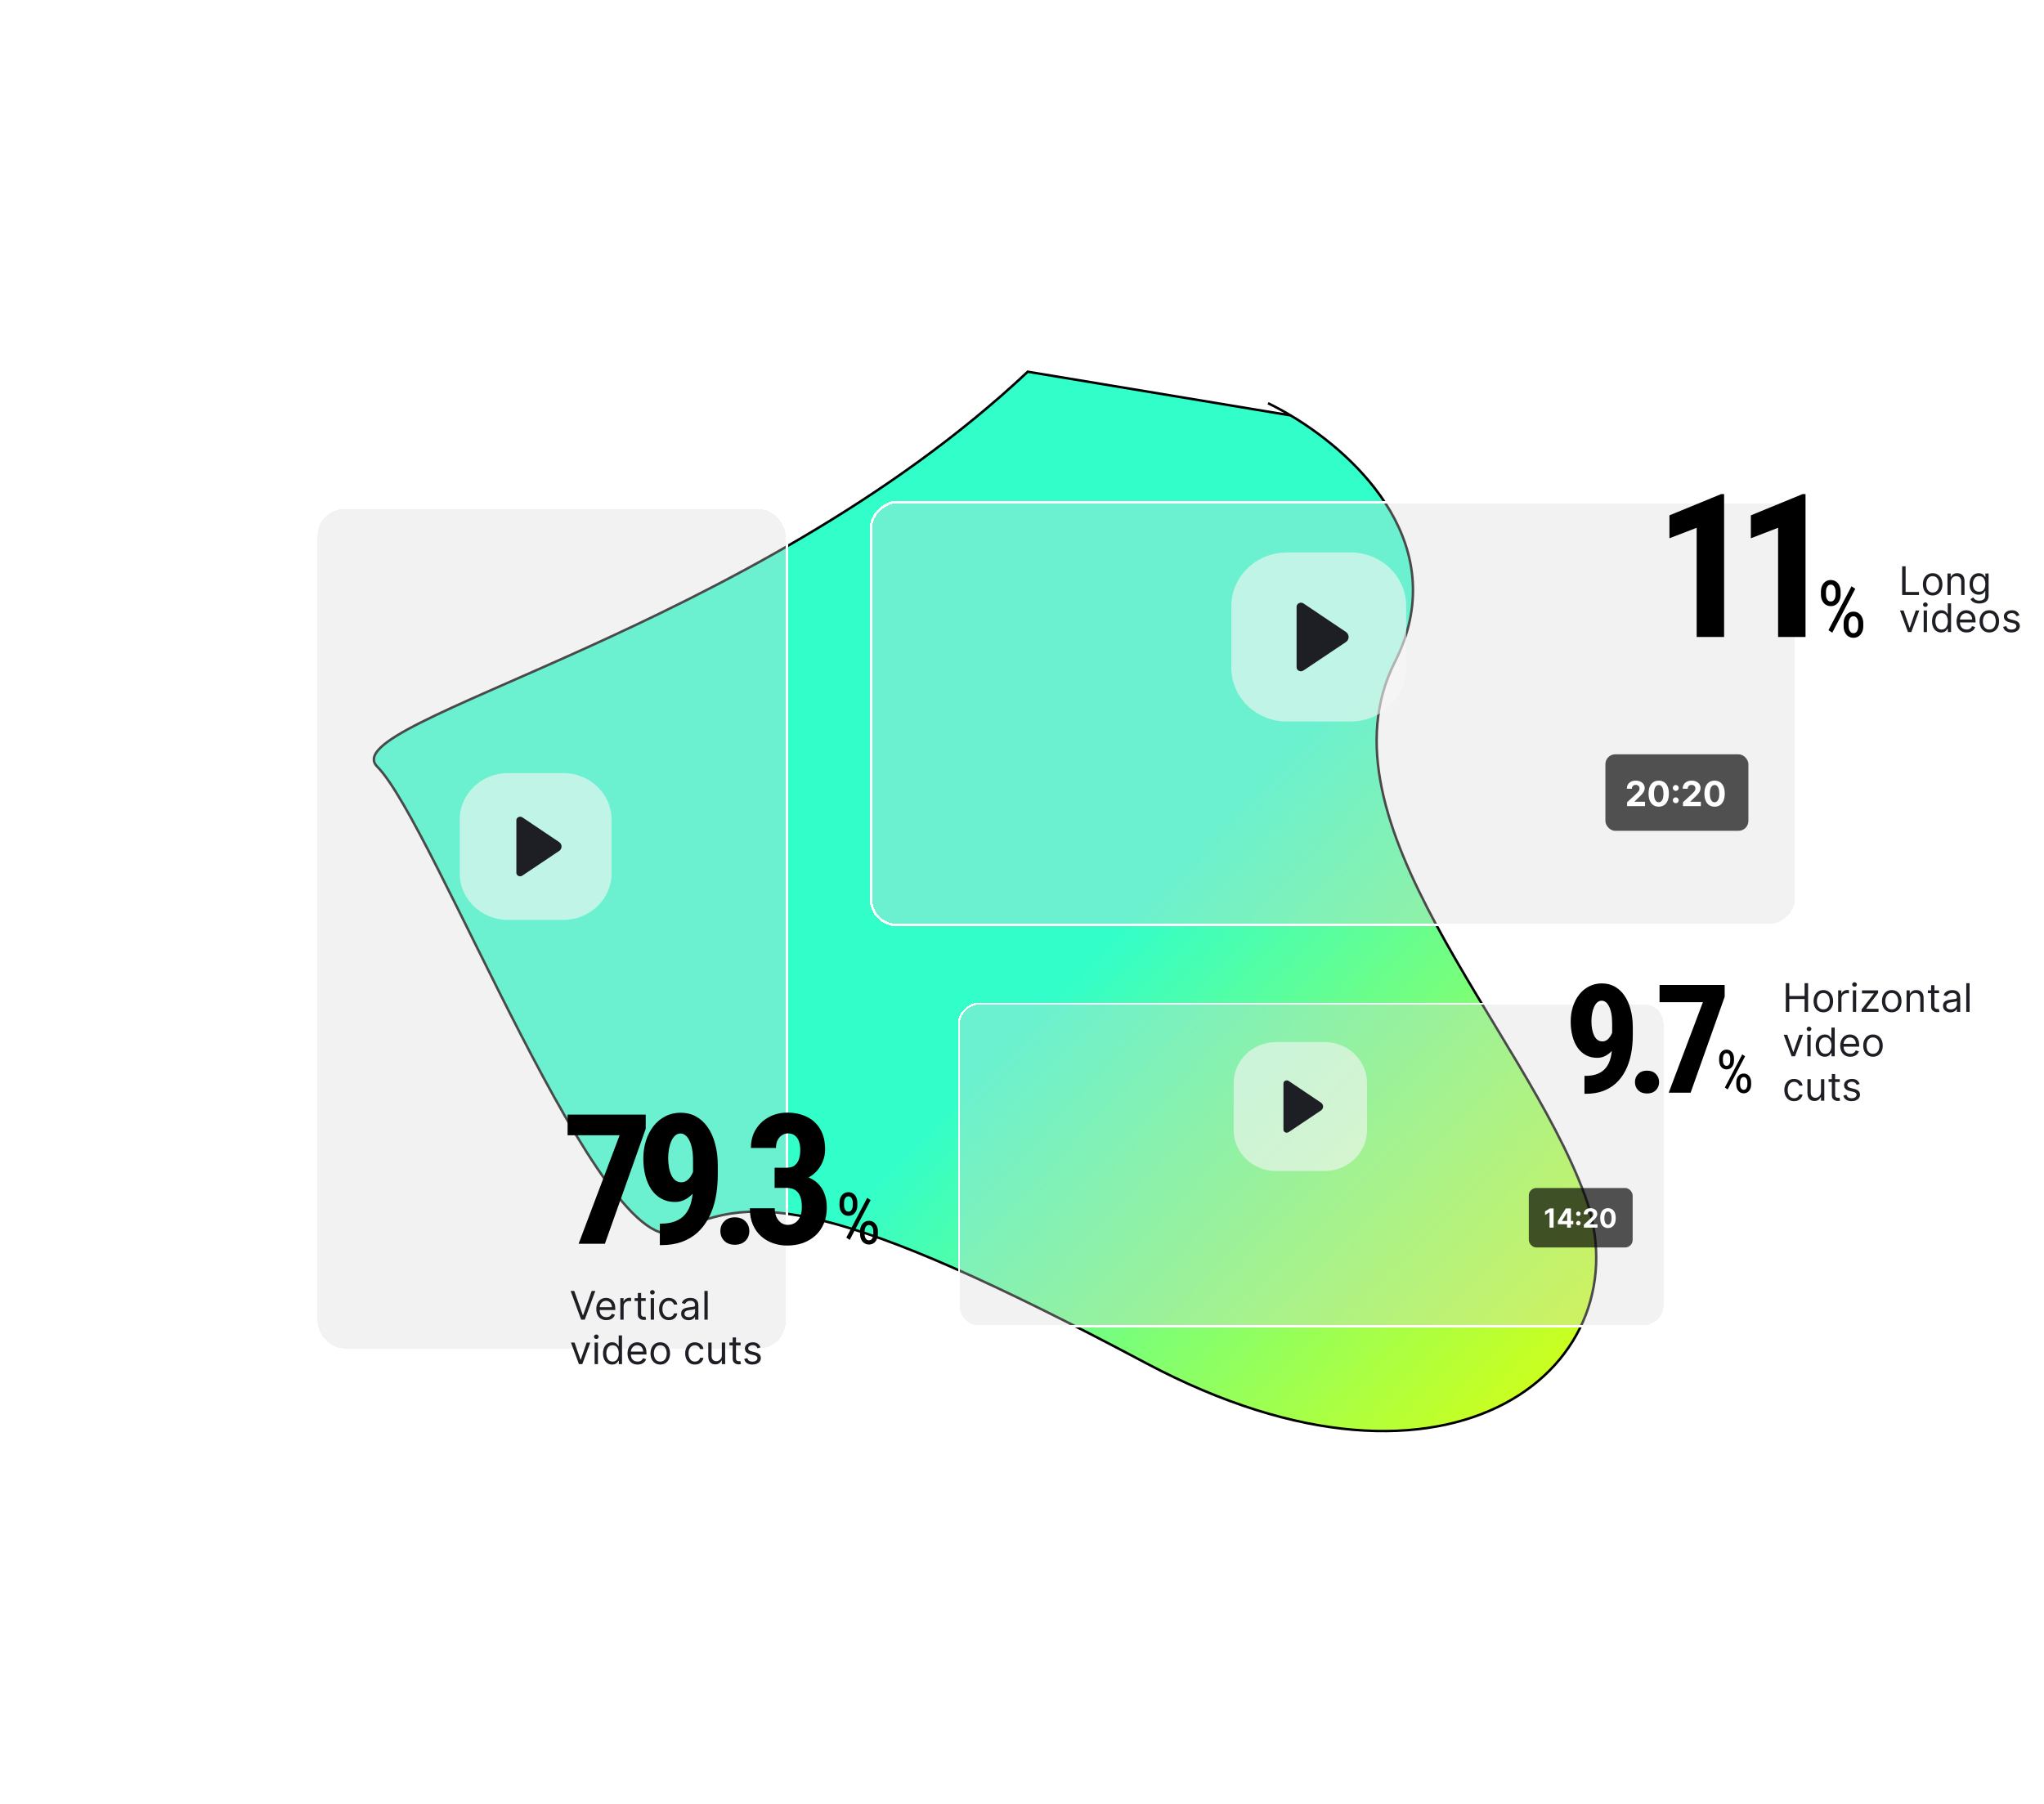 <svg width="828" height="731" viewBox="0 0 828 731" fill="none" xmlns="http://www.w3.org/2000/svg">
<g filter="url(#filter0_f_1739_3161)">
<path d="M641.913 484.077C616.851 416.007 532.461 332.754 565.034 268.25C588.433 221.911 550.951 185.084 522.8 168.31L416.33 150.618C303.676 256.574 134.408 292.206 152.838 310.664C175.874 333.737 244.361 514.54 274.732 498.908C305.102 483.277 338.794 485.595 464.187 552.293C589.58 618.99 666.975 552.147 641.913 484.077Z" fill="url(#paint0_linear_1739_3161)"/>
<path d="M513.668 163.385C516.523 164.757 519.601 166.404 522.8 168.31M522.8 168.31C550.951 185.084 588.433 221.911 565.034 268.25C532.461 332.754 616.851 416.007 641.913 484.077C666.975 552.147 589.58 618.99 464.187 552.293C338.794 485.595 305.102 483.277 274.732 498.908C244.361 514.54 175.874 333.737 152.838 310.664C134.408 292.206 303.676 256.574 416.33 150.618L522.8 168.31Z" stroke="black"/>
</g>
<g filter="url(#filter1_d_1739_3161)">
<rect x="722.093" y="171.879" width="172.435" height="375.748" rx="11" transform="rotate(90 722.093 171.879)" fill="#D9D9D9" fill-opacity="0.34" shape-rendering="crispEdges"/>
<rect x="721.593" y="172.379" width="171.435" height="374.748" rx="10.5" transform="rotate(90 721.593 172.379)" stroke="white" shape-rendering="crispEdges"/>
</g>
<g filter="url(#filter2_d_1739_3161)">
<rect x="670.023" y="382.612" width="131.491" height="286.529" rx="8.388" transform="rotate(90 670.023 382.612)" fill="#D9D9D9" fill-opacity="0.34" shape-rendering="crispEdges"/>
<rect x="669.642" y="382.993" width="130.729" height="285.766" rx="8.007" transform="rotate(90 669.642 382.993)" stroke="white" stroke-width="0.763" shape-rendering="crispEdges"/>
</g>
<g filter="url(#filter3_d_1739_3161)">
<rect x="121.107" y="171.879" width="191.746" height="342.223" rx="11.826" fill="#D9D9D9" fill-opacity="0.34" shape-rendering="crispEdges"/>
<rect x="121.645" y="172.417" width="190.671" height="341.148" rx="11.288" stroke="white" stroke-width="1.075" shape-rendering="crispEdges"/>
</g>
<path d="M547.125 223.85H521.308C508.873 223.85 498.793 233.595 498.793 245.617V270.577C498.793 282.599 508.873 292.345 521.308 292.345H547.125C559.56 292.345 569.64 282.599 569.64 270.577V245.617C569.64 233.595 559.56 223.85 547.125 223.85Z" fill="#F7F7F7" fill-opacity="0.6"/>
<path d="M525.229 270.367V245.857C525.229 244.507 526.871 243.717 528.047 244.515L545.171 256.027C546.69 257.046 546.69 259.16 545.171 260.179L527.995 271.691C526.844 272.464 525.229 271.691 525.229 270.375V270.367Z" fill="#1E1F24"/>
<path d="M536.6 422.242H516.913C507.431 422.242 499.744 429.674 499.744 438.841V457.875C499.744 467.042 507.431 474.474 516.913 474.474H536.6C546.082 474.474 553.769 467.042 553.769 457.875V438.841C553.769 429.674 546.082 422.242 536.6 422.242Z" fill="#F7F7F7" fill-opacity="0.6"/>
<path d="M519.902 457.714V439.024C519.902 437.995 521.155 437.392 522.052 438.001L535.109 446.78C536.268 447.556 536.268 449.168 535.109 449.945L522.012 458.724C521.134 459.313 519.902 458.724 519.902 457.72V457.714Z" fill="#1E1F24"/>
<path d="M228.193 313.242H205.768C194.966 313.242 186.21 321.708 186.21 332.15V353.832C186.21 364.274 194.966 372.74 205.768 372.74H228.193C238.995 372.74 247.751 364.274 247.751 353.832V332.15C247.751 321.708 238.995 313.242 228.193 313.242Z" fill="#F7F7F7" fill-opacity="0.6"/>
<path d="M209.173 353.649V332.359C209.173 331.186 210.599 330.5 211.621 331.194L226.496 341.193C227.815 342.078 227.815 343.915 226.496 344.8L211.576 354.799C210.576 355.471 209.173 354.799 209.173 353.656V353.649Z" fill="#1E1F24"/>
<rect x="650.331" y="305.63" width="57.923" height="31" rx="4" fill="black" fill-opacity="0.67"/>
<path d="M659.118 326.63V325.079L662.743 321.723C663.051 321.425 663.309 321.157 663.518 320.918C663.73 320.679 663.891 320.446 664 320.217C664.11 319.985 664.164 319.735 664.164 319.466C664.164 319.168 664.096 318.911 663.961 318.696C663.825 318.477 663.639 318.31 663.404 318.194C663.168 318.074 662.902 318.015 662.603 318.015C662.292 318.015 662.02 318.078 661.788 318.204C661.556 318.329 661.377 318.51 661.251 318.745C661.125 318.981 661.062 319.261 661.062 319.586H659.019C659.019 318.919 659.17 318.341 659.471 317.851C659.773 317.36 660.195 316.981 660.739 316.712C661.283 316.444 661.909 316.309 662.618 316.309C663.347 316.309 663.982 316.439 664.522 316.697C665.066 316.952 665.489 317.307 665.79 317.761C666.092 318.215 666.243 318.735 666.243 319.322C666.243 319.707 666.166 320.086 666.014 320.461C665.865 320.835 665.598 321.251 665.213 321.708C664.829 322.163 664.287 322.708 663.588 323.344L662.101 324.801V324.87H666.377V326.63H659.118ZM671.929 326.854C671.074 326.851 670.338 326.64 669.721 326.223C669.108 325.805 668.636 325.2 668.305 324.408C667.976 323.616 667.814 322.663 667.817 321.549C667.817 320.439 667.981 319.493 668.309 318.711C668.641 317.928 669.113 317.333 669.726 316.926C670.343 316.515 671.077 316.309 671.929 316.309C672.781 316.309 673.513 316.515 674.126 316.926C674.743 317.337 675.217 317.933 675.548 318.716C675.88 319.494 676.044 320.439 676.04 321.549C676.04 322.666 675.875 323.621 675.543 324.413C675.215 325.205 674.744 325.81 674.131 326.228C673.518 326.645 672.784 326.854 671.929 326.854ZM671.929 325.069C672.512 325.069 672.978 324.776 673.326 324.189C673.674 323.603 673.846 322.723 673.843 321.549C673.843 320.777 673.763 320.134 673.604 319.62C673.448 319.107 673.226 318.721 672.938 318.462C672.653 318.204 672.317 318.074 671.929 318.074C671.349 318.074 670.885 318.364 670.537 318.944C670.189 319.524 670.013 320.393 670.01 321.549C670.01 322.332 670.088 322.985 670.243 323.508C670.403 324.029 670.626 324.42 670.915 324.682C671.203 324.94 671.541 325.069 671.929 325.069ZM678.833 325.447C678.505 325.447 678.223 325.331 677.988 325.099C677.756 324.867 677.64 324.585 677.64 324.254C677.64 323.929 677.756 323.651 677.988 323.419C678.223 323.187 678.505 323.071 678.833 323.071C679.151 323.071 679.43 323.187 679.668 323.419C679.907 323.651 680.026 323.929 680.026 324.254C680.026 324.473 679.97 324.673 679.857 324.856C679.748 325.034 679.604 325.179 679.425 325.288C679.246 325.394 679.049 325.447 678.833 325.447ZM678.833 320.451C678.505 320.451 678.223 320.335 677.988 320.103C677.756 319.871 677.64 319.589 677.64 319.258C677.64 318.933 677.756 318.656 677.988 318.427C678.223 318.195 678.505 318.079 678.833 318.079C679.151 318.079 679.43 318.195 679.668 318.427C679.907 318.656 680.026 318.933 680.026 319.258C680.026 319.48 679.97 319.682 679.857 319.864C679.748 320.043 679.604 320.186 679.425 320.292C679.246 320.398 679.049 320.451 678.833 320.451ZM681.745 326.63V325.079L685.369 321.723C685.678 321.425 685.936 321.157 686.145 320.918C686.357 320.679 686.518 320.446 686.627 320.217C686.737 319.985 686.791 319.735 686.791 319.466C686.791 319.168 686.723 318.911 686.588 318.696C686.452 318.477 686.266 318.31 686.031 318.194C685.795 318.074 685.529 318.015 685.23 318.015C684.919 318.015 684.647 318.078 684.415 318.204C684.183 318.329 684.004 318.51 683.878 318.745C683.752 318.981 683.689 319.261 683.689 319.586H681.646C681.646 318.919 681.797 318.341 682.098 317.851C682.4 317.36 682.822 316.981 683.366 316.712C683.91 316.444 684.536 316.309 685.245 316.309C685.974 316.309 686.609 316.439 687.149 316.697C687.693 316.952 688.115 317.307 688.417 317.761C688.719 318.215 688.869 318.735 688.869 319.322C688.869 319.707 688.793 320.086 688.641 320.461C688.492 320.835 688.225 321.251 687.84 321.708C687.456 322.163 686.914 322.708 686.215 323.344L684.728 324.801V324.87H689.004V326.63H681.745ZM694.556 326.854C693.701 326.851 692.965 326.64 692.348 326.223C691.735 325.805 691.263 325.2 690.931 324.408C690.603 323.616 690.441 322.663 690.444 321.549C690.444 320.439 690.608 319.493 690.936 318.711C691.268 317.928 691.74 317.333 692.353 316.926C692.97 316.515 693.704 316.309 694.556 316.309C695.408 316.309 696.14 316.515 696.753 316.926C697.37 317.337 697.844 317.933 698.175 318.716C698.507 319.494 698.671 320.439 698.667 321.549C698.667 322.666 698.502 323.621 698.17 324.413C697.842 325.205 697.371 325.81 696.758 326.228C696.145 326.645 695.411 326.854 694.556 326.854ZM694.556 325.069C695.139 325.069 695.605 324.776 695.953 324.189C696.301 323.603 696.473 322.723 696.47 321.549C696.47 320.777 696.39 320.134 696.231 319.62C696.075 319.107 695.853 318.721 695.565 318.462C695.28 318.204 694.944 318.074 694.556 318.074C693.976 318.074 693.512 318.364 693.164 318.944C692.816 319.524 692.64 320.393 692.637 321.549C692.637 322.332 692.715 322.985 692.87 323.508C693.029 324.029 693.253 324.42 693.542 324.682C693.83 324.94 694.168 325.069 694.556 325.069Z" fill="white"/>
<rect x="619.3" y="481.36" width="42.072" height="24.1" rx="3.05" fill="black" fill-opacity="0.67"/>
<path d="M629.343 489.646V497.41H627.702V491.204H627.656L625.878 492.319V490.863L627.8 489.646H629.343ZM631.071 496.045V494.753L634.312 489.646H635.427V491.435H634.767L632.724 494.669V494.73H637.33V496.045H631.071ZM634.798 497.41V495.651L634.828 495.079V489.646H636.367V497.41H634.798ZM639.383 496.508C639.133 496.508 638.918 496.419 638.738 496.242C638.562 496.066 638.473 495.851 638.473 495.598C638.473 495.35 638.562 495.138 638.738 494.961C638.918 494.784 639.133 494.696 639.383 494.696C639.626 494.696 639.838 494.784 640.02 494.961C640.202 495.138 640.293 495.35 640.293 495.598C640.293 495.765 640.25 495.918 640.164 496.057C640.081 496.193 639.971 496.303 639.834 496.387C639.698 496.467 639.547 496.508 639.383 496.508ZM639.383 492.698C639.133 492.698 638.918 492.609 638.738 492.432C638.562 492.256 638.473 492.041 638.473 491.788C638.473 491.54 638.562 491.329 638.738 491.155C638.918 490.978 639.133 490.889 639.383 490.889C639.626 490.889 639.838 490.978 640.02 491.155C640.202 491.329 640.293 491.54 640.293 491.788C640.293 491.957 640.25 492.111 640.164 492.25C640.081 492.387 639.971 492.496 639.834 492.576C639.698 492.657 639.547 492.698 639.383 492.698ZM641.604 497.41V496.227L644.367 493.668C644.602 493.441 644.8 493.236 644.959 493.054C645.12 492.872 645.243 492.694 645.326 492.52C645.41 492.343 645.452 492.152 645.452 491.947C645.452 491.72 645.4 491.524 645.296 491.36C645.193 491.193 645.051 491.065 644.872 490.977C644.692 490.886 644.489 490.84 644.261 490.84C644.024 490.84 643.816 490.888 643.639 490.984C643.463 491.08 643.326 491.218 643.23 491.397C643.134 491.577 643.086 491.79 643.086 492.038H641.528C641.528 491.53 641.643 491.089 641.873 490.715C642.103 490.341 642.425 490.052 642.84 489.847C643.254 489.642 643.732 489.54 644.273 489.54C644.829 489.54 645.313 489.638 645.725 489.836C646.139 490.03 646.461 490.301 646.691 490.647C646.921 490.993 647.036 491.39 647.036 491.837C647.036 492.13 646.978 492.42 646.862 492.705C646.748 492.991 646.545 493.308 646.252 493.657C645.958 494.003 645.545 494.419 645.012 494.904L643.878 496.015V496.068H647.139V497.41H641.604ZM651.372 497.581C650.72 497.578 650.159 497.418 649.689 497.099C649.222 496.781 648.861 496.32 648.609 495.716C648.358 495.111 648.235 494.385 648.237 493.536C648.237 492.689 648.362 491.967 648.612 491.371C648.865 490.774 649.225 490.321 649.693 490.01C650.163 489.697 650.723 489.54 651.372 489.54C652.022 489.54 652.58 489.697 653.048 490.01C653.518 490.323 653.88 490.778 654.132 491.375C654.385 491.969 654.51 492.689 654.508 493.536C654.508 494.387 654.381 495.115 654.128 495.719C653.878 496.323 653.519 496.785 653.052 497.103C652.584 497.422 652.024 497.581 651.372 497.581ZM651.372 496.22C651.817 496.22 652.172 495.996 652.438 495.549C652.703 495.101 652.834 494.43 652.832 493.536C652.832 492.947 652.771 492.456 652.65 492.065C652.531 491.673 652.362 491.378 652.142 491.181C651.925 490.984 651.668 490.886 651.372 490.886C650.93 490.886 650.576 491.107 650.311 491.549C650.045 491.991 649.912 492.654 649.909 493.536C649.909 494.132 649.968 494.63 650.087 495.029C650.208 495.426 650.379 495.724 650.599 495.924C650.819 496.121 651.077 496.22 651.372 496.22Z" fill="white"/>
<path d="M261.568 451.618V457.37L245.03 503.963H234.389L250.998 459.995H229.931V451.618H261.568ZM267.291 495.802H267.795C270.095 495.802 272.061 495.466 273.69 494.795C275.344 494.124 276.686 493.142 277.717 491.847C278.772 490.529 279.539 488.911 280.018 486.994C280.497 485.077 280.737 482.896 280.737 480.451V470.349C280.737 468.479 280.605 466.862 280.341 465.495C280.078 464.105 279.706 462.955 279.227 462.044C278.748 461.109 278.208 460.414 277.609 459.959C277.01 459.504 276.363 459.276 275.668 459.276C274.853 459.276 274.134 459.551 273.511 460.103C272.888 460.654 272.36 461.409 271.929 462.368C271.521 463.302 271.21 464.369 270.994 465.567C270.778 466.766 270.671 468 270.671 469.27C270.671 470.612 270.778 471.871 270.994 473.045C271.21 474.219 271.533 475.262 271.965 476.173C272.396 477.084 272.947 477.791 273.619 478.294C274.29 478.797 275.093 479.049 276.027 479.049C276.794 479.049 277.501 478.833 278.148 478.402C278.796 477.946 279.359 477.347 279.838 476.604C280.317 475.861 280.701 475.046 280.989 474.16C281.276 473.273 281.432 472.362 281.456 471.427L284.727 473.476C284.727 475.106 284.428 476.724 283.829 478.33C283.253 479.936 282.451 481.398 281.42 482.716C280.389 484.034 279.191 485.089 277.825 485.88C276.483 486.647 275.033 487.03 273.475 487.03C271.39 487.03 269.544 486.587 267.938 485.7C266.333 484.813 264.978 483.579 263.876 481.997C262.797 480.391 261.982 478.522 261.431 476.389C260.88 474.231 260.604 471.907 260.604 469.414C260.604 466.874 260.952 464.489 261.647 462.26C262.366 460.007 263.385 458.03 264.703 456.328C266.021 454.626 267.615 453.296 269.484 452.337C271.354 451.355 273.439 450.863 275.74 450.863C278.017 450.863 280.078 451.367 281.923 452.373C283.769 453.38 285.351 454.83 286.669 456.723C287.987 458.593 288.994 460.846 289.689 463.482C290.408 466.095 290.767 469.019 290.767 472.254V475.885C290.767 479.313 290.468 482.5 289.868 485.448C289.269 488.372 288.358 491.009 287.136 493.357C285.914 495.706 284.392 497.719 282.57 499.397C280.749 501.051 278.616 502.321 276.171 503.208C273.75 504.071 271.006 504.502 267.938 504.502H267.291V495.802ZM291.817 498.822C291.817 497.24 292.344 495.922 293.399 494.867C294.453 493.789 295.879 493.25 297.677 493.25C299.474 493.25 300.901 493.789 301.955 494.867C303.01 495.922 303.537 497.24 303.537 498.822C303.537 500.404 303.01 501.722 301.955 502.777C300.901 503.831 299.474 504.358 297.677 504.358C295.879 504.358 294.453 503.831 293.399 502.777C292.344 501.722 291.817 500.404 291.817 498.822ZM313.79 473.153H318.679C319.95 473.153 320.992 472.865 321.807 472.29C322.622 471.691 323.221 470.852 323.605 469.774C323.988 468.695 324.18 467.437 324.18 465.999C324.18 464.657 324 463.482 323.641 462.476C323.281 461.469 322.73 460.678 321.987 460.103C321.244 459.528 320.309 459.24 319.183 459.24C318.32 459.24 317.517 459.48 316.774 459.959C316.031 460.438 315.432 461.121 314.977 462.008C314.545 462.871 314.329 463.914 314.329 465.136H304.191C304.191 462.26 304.85 459.755 306.169 457.622C307.487 455.489 309.26 453.823 311.489 452.625C313.718 451.427 316.187 450.827 318.895 450.827C321.939 450.827 324.611 451.403 326.912 452.553C329.213 453.68 331.011 455.357 332.305 457.586C333.599 459.791 334.246 462.523 334.246 465.783C334.246 467.461 333.923 469.078 333.276 470.636C332.652 472.194 331.742 473.596 330.543 474.843C329.345 476.065 327.883 477.036 326.157 477.755C324.456 478.474 322.514 478.833 320.333 478.833H313.79V473.153ZM313.79 481.314V475.813H320.333C322.778 475.813 324.911 476.137 326.733 476.784C328.578 477.407 330.1 478.318 331.298 479.516C332.521 480.715 333.431 482.141 334.031 483.794C334.63 485.448 334.929 487.27 334.929 489.259C334.929 491.704 334.522 493.885 333.707 495.802C332.892 497.719 331.754 499.337 330.292 500.655C328.83 501.974 327.128 502.98 325.187 503.675C323.245 504.346 321.136 504.682 318.859 504.682C316.966 504.682 315.108 504.382 313.287 503.783C311.489 503.184 309.872 502.261 308.433 501.015C306.995 499.769 305.857 498.199 305.018 496.305C304.179 494.412 303.76 492.171 303.76 489.583H313.826C313.826 490.877 314.054 492.039 314.509 493.07C314.965 494.076 315.588 494.867 316.379 495.443C317.194 496.018 318.104 496.305 319.111 496.305C320.285 496.305 321.304 496.006 322.167 495.407C323.03 494.807 323.689 493.969 324.144 492.89C324.599 491.811 324.827 490.553 324.827 489.115C324.827 487.27 324.587 485.784 324.108 484.657C323.629 483.507 322.934 482.668 322.023 482.141C321.112 481.589 320.01 481.314 318.715 481.314H313.79ZM340.075 488.406V487.316C340.075 486.533 340.217 485.82 340.5 485.178C340.792 484.537 341.207 484.022 341.745 483.636C342.283 483.249 342.925 483.055 343.671 483.055C344.435 483.055 345.086 483.249 345.624 483.636C346.171 484.022 346.587 484.537 346.87 485.178C347.153 485.82 347.294 486.533 347.294 487.316V488.406C347.294 489.17 347.153 489.873 346.87 490.515C346.587 491.157 346.176 491.671 345.638 492.058C345.1 492.445 344.454 492.638 343.699 492.638C342.944 492.638 342.293 492.445 341.745 492.058C341.207 491.671 340.792 491.157 340.5 490.515C340.217 489.873 340.075 489.17 340.075 488.406ZM341.915 487.316V488.406C341.915 488.84 341.977 489.251 342.099 489.637C342.231 490.024 342.43 490.341 342.694 490.586C342.958 490.822 343.293 490.94 343.699 490.94C344.095 490.94 344.421 490.822 344.676 490.586C344.94 490.341 345.133 490.024 345.256 489.637C345.388 489.251 345.454 488.84 345.454 488.406V487.316C345.454 486.872 345.388 486.457 345.256 486.07C345.124 485.674 344.926 485.358 344.661 485.122C344.407 484.877 344.076 484.754 343.671 484.754C343.274 484.754 342.944 484.877 342.68 485.122C342.425 485.358 342.231 485.674 342.099 486.07C341.977 486.457 341.915 486.872 341.915 487.316ZM348.398 500.013V498.909C348.398 498.136 348.54 497.428 348.823 496.786C349.116 496.144 349.531 495.63 350.069 495.243C350.616 494.856 351.263 494.663 352.008 494.663C352.763 494.663 353.41 494.856 353.947 495.243C354.485 495.63 354.896 496.144 355.179 496.786C355.472 497.428 355.618 498.136 355.618 498.909V500.013C355.618 500.787 355.472 501.495 355.179 502.137C354.896 502.779 354.485 503.293 353.947 503.68C353.419 504.067 352.777 504.26 352.022 504.26C351.267 504.26 350.616 504.067 350.069 503.68C349.531 503.293 349.116 502.779 348.823 502.137C348.54 501.495 348.398 500.787 348.398 500.013ZM350.239 498.909V500.013C350.239 500.448 350.305 500.863 350.437 501.259C350.569 501.646 350.767 501.962 351.031 502.208C351.296 502.444 351.626 502.561 352.022 502.561C352.419 502.561 352.744 502.444 352.999 502.208C353.263 501.962 353.457 501.646 353.579 501.259C353.712 500.872 353.778 500.457 353.778 500.013V498.909C353.778 498.466 353.712 498.051 353.579 497.664C353.447 497.277 353.249 496.965 352.985 496.729C352.73 496.484 352.404 496.361 352.008 496.361C351.612 496.361 351.281 496.484 351.017 496.729C350.762 496.965 350.569 497.277 350.437 497.664C350.305 498.051 350.239 498.466 350.239 498.909ZM352.673 486.283L344.223 502.392L342.835 501.457L351.3 485.348L352.673 486.283Z" fill="black"/>
<path d="M698.412 200.2V258.097H687.301V213.851L676.269 218.097V208.811L697.222 200.2H698.412ZM731.396 200.2V258.097H720.285V213.851L709.253 218.097V208.811L730.206 200.2H731.396ZM737.64 240.925V239.722C737.64 238.858 737.796 238.071 738.109 237.363C738.432 236.654 738.89 236.087 739.484 235.66C740.077 235.233 740.786 235.019 741.609 235.019C742.452 235.019 743.171 235.233 743.765 235.66C744.369 236.087 744.827 236.654 745.14 237.363C745.452 238.071 745.609 238.858 745.609 239.722V240.925C745.609 241.769 745.452 242.545 745.14 243.253C744.827 243.962 744.374 244.529 743.78 244.957C743.187 245.384 742.473 245.597 741.64 245.597C740.807 245.597 740.088 245.384 739.484 244.957C738.89 244.529 738.432 243.962 738.109 243.253C737.796 242.545 737.64 241.769 737.64 240.925ZM739.671 239.722V240.925C739.671 241.404 739.739 241.858 739.874 242.285C740.02 242.712 740.239 243.061 740.53 243.332C740.822 243.592 741.192 243.722 741.64 243.722C742.077 243.722 742.437 243.592 742.718 243.332C743.01 243.061 743.223 242.712 743.359 242.285C743.504 241.858 743.577 241.404 743.577 240.925V239.722C743.577 239.233 743.504 238.774 743.359 238.347C743.213 237.91 742.994 237.561 742.702 237.3C742.421 237.029 742.057 236.894 741.609 236.894C741.171 236.894 740.807 237.029 740.515 237.3C740.234 237.561 740.02 237.91 739.874 238.347C739.739 238.774 739.671 239.233 739.671 239.722ZM746.827 253.738V252.519C746.827 251.665 746.984 250.884 747.296 250.175C747.619 249.467 748.077 248.899 748.671 248.472C749.275 248.045 749.989 247.832 750.812 247.832C751.645 247.832 752.359 248.045 752.952 248.472C753.546 248.899 753.999 249.467 754.312 250.175C754.635 250.884 754.796 251.665 754.796 252.519V253.738C754.796 254.592 754.635 255.373 754.312 256.082C753.999 256.79 753.546 257.358 752.952 257.785C752.369 258.212 751.661 258.425 750.827 258.425C749.994 258.425 749.275 258.212 748.671 257.785C748.077 257.358 747.619 256.79 747.296 256.082C746.984 255.373 746.827 254.592 746.827 253.738ZM748.859 252.519V253.738C748.859 254.217 748.932 254.675 749.077 255.113C749.223 255.54 749.442 255.889 749.734 256.16C750.025 256.42 750.39 256.55 750.827 256.55C751.265 256.55 751.624 256.42 751.905 256.16C752.197 255.889 752.411 255.54 752.546 255.113C752.692 254.686 752.765 254.227 752.765 253.738V252.519C752.765 252.029 752.692 251.571 752.546 251.144C752.4 250.717 752.182 250.373 751.89 250.113C751.609 249.842 751.249 249.707 750.812 249.707C750.374 249.707 750.01 249.842 749.718 250.113C749.437 250.373 749.223 250.717 749.077 251.144C748.932 251.571 748.859 252.029 748.859 252.519ZM751.546 238.582L742.218 256.363L740.687 255.332L750.03 237.55L751.546 238.582Z" fill="black"/>
<path d="M641.849 435.936H642.268C644.187 435.936 645.826 435.656 647.185 435.097C648.564 434.537 649.683 433.718 650.543 432.638C651.422 431.539 652.062 430.19 652.462 428.591C652.861 426.992 653.061 425.173 653.061 423.135V414.71C653.061 413.151 652.951 411.802 652.731 410.663C652.512 409.504 652.202 408.545 651.802 407.785C651.402 407.006 650.953 406.426 650.453 406.046C649.953 405.666 649.414 405.477 648.834 405.477C648.154 405.477 647.555 405.706 647.035 406.166C646.516 406.626 646.076 407.255 645.716 408.055C645.376 408.834 645.117 409.724 644.937 410.723C644.757 411.722 644.667 412.752 644.667 413.811C644.667 414.93 644.757 415.98 644.937 416.959C645.117 417.938 645.386 418.808 645.746 419.567C646.106 420.327 646.566 420.916 647.125 421.336C647.685 421.756 648.354 421.966 649.134 421.966C649.773 421.966 650.363 421.786 650.903 421.426C651.442 421.046 651.912 420.547 652.312 419.927C652.711 419.307 653.031 418.628 653.271 417.888C653.511 417.149 653.641 416.389 653.661 415.61L656.389 417.319C656.389 418.678 656.139 420.027 655.639 421.366C655.16 422.705 654.49 423.924 653.631 425.024C652.771 426.123 651.772 427.002 650.633 427.662C649.514 428.301 648.304 428.621 647.005 428.621C645.266 428.621 643.727 428.251 642.388 427.512C641.049 426.772 639.92 425.743 639.001 424.424C638.101 423.085 637.422 421.526 636.962 419.747C636.502 417.948 636.272 416.01 636.272 413.931C636.272 411.812 636.562 409.824 637.142 407.965C637.741 406.086 638.591 404.437 639.69 403.018C640.789 401.599 642.119 400.49 643.677 399.69C645.236 398.871 646.975 398.461 648.894 398.461C650.793 398.461 652.512 398.881 654.051 399.72C655.59 400.56 656.909 401.769 658.008 403.348C659.107 404.907 659.947 406.786 660.526 408.984C661.126 411.163 661.426 413.601 661.426 416.299V419.327C661.426 422.185 661.176 424.844 660.676 427.302C660.176 429.74 659.417 431.939 658.398 433.898C657.378 435.856 656.109 437.535 654.59 438.934C653.071 440.313 651.292 441.373 649.254 442.112C647.235 442.832 644.947 443.191 642.388 443.191H641.849V435.936ZM662.301 438.455C662.301 437.135 662.741 436.036 663.62 435.157C664.5 434.257 665.689 433.808 667.188 433.808C668.687 433.808 669.876 434.257 670.755 435.157C671.635 436.036 672.075 437.135 672.075 438.455C672.075 439.774 671.635 440.873 670.755 441.752C669.876 442.632 668.687 443.071 667.188 443.071C665.689 443.071 664.5 442.632 663.62 441.752C662.741 440.873 662.301 439.774 662.301 438.455ZM698.643 399.091V403.888L684.852 442.742H675.978L689.829 406.076H672.26V399.091H698.643ZM696.404 429.769V428.86C696.404 428.206 696.522 427.612 696.758 427.077C697.002 426.542 697.349 426.113 697.797 425.79C698.246 425.468 698.781 425.306 699.403 425.306C700.04 425.306 700.583 425.468 701.032 425.79C701.488 426.113 701.834 426.542 702.07 427.077C702.306 427.612 702.424 428.206 702.424 428.86V429.769C702.424 430.406 702.306 430.992 702.07 431.527C701.834 432.063 701.492 432.491 701.043 432.814C700.595 433.137 700.056 433.298 699.426 433.298C698.797 433.298 698.254 433.137 697.797 432.814C697.349 432.491 697.002 432.063 696.758 431.527C696.522 430.992 696.404 430.406 696.404 429.769ZM697.939 428.86V429.769C697.939 430.131 697.99 430.473 698.092 430.796C698.202 431.118 698.368 431.382 698.588 431.586C698.808 431.783 699.088 431.882 699.426 431.882C699.757 431.882 700.028 431.783 700.241 431.586C700.461 431.382 700.622 431.118 700.725 430.796C700.835 430.473 700.89 430.131 700.89 429.769V428.86C700.89 428.49 700.835 428.143 700.725 427.821C700.614 427.49 700.449 427.227 700.229 427.03C700.016 426.825 699.741 426.723 699.403 426.723C699.072 426.723 698.797 426.825 698.576 427.03C698.364 427.227 698.202 427.49 698.092 427.821C697.99 428.143 697.939 428.49 697.939 428.86ZM703.345 439.448V438.527C703.345 437.882 703.463 437.292 703.699 436.757C703.943 436.222 704.29 435.793 704.738 435.47C705.195 435.147 705.734 434.986 706.355 434.986C706.985 434.986 707.524 435.147 707.973 435.47C708.421 435.793 708.763 436.222 709 436.757C709.244 437.292 709.366 437.882 709.366 438.527V439.448C709.366 440.094 709.244 440.684 709 441.219C708.763 441.754 708.421 442.183 707.973 442.506C707.532 442.828 706.997 442.99 706.367 442.99C705.738 442.99 705.195 442.828 704.738 442.506C704.29 442.183 703.943 441.754 703.699 441.219C703.463 440.684 703.345 440.094 703.345 439.448ZM704.88 438.527V439.448C704.88 439.81 704.935 440.157 705.045 440.487C705.155 440.81 705.321 441.073 705.541 441.278C705.761 441.475 706.037 441.573 706.367 441.573C706.698 441.573 706.969 441.475 707.182 441.278C707.402 441.073 707.563 440.81 707.666 440.487C707.776 440.164 707.831 439.818 707.831 439.448V438.527C707.831 438.158 707.776 437.811 707.666 437.489C707.555 437.166 707.39 436.906 707.17 436.71C706.957 436.505 706.686 436.403 706.355 436.403C706.025 436.403 705.749 436.505 705.529 436.71C705.317 436.906 705.155 437.166 705.045 437.489C704.935 437.811 704.88 438.158 704.88 438.527ZM706.91 427.998L699.863 441.431L698.706 440.652L705.765 427.219L706.91 427.998Z" fill="black"/>
<path d="M232.632 523.083L236.087 532.879H236.223L239.678 523.083H241.155L236.882 534.72H235.428L231.155 523.083H232.632ZM245.632 534.902C244.792 534.902 244.066 534.716 243.456 534.345C242.85 533.97 242.382 533.447 242.053 532.777C241.727 532.102 241.564 531.318 241.564 530.424C241.564 529.53 241.727 528.742 242.053 528.061C242.382 527.375 242.841 526.841 243.428 526.458C244.019 526.072 244.708 525.879 245.496 525.879C245.951 525.879 246.4 525.955 246.843 526.106C247.286 526.258 247.689 526.504 248.053 526.845C248.417 527.182 248.706 527.629 248.922 528.186C249.138 528.742 249.246 529.428 249.246 530.242V530.811H242.519V529.652H247.882C247.882 529.159 247.784 528.72 247.587 528.333C247.394 527.947 247.117 527.642 246.757 527.419C246.401 527.195 245.981 527.083 245.496 527.083C244.962 527.083 244.5 527.216 244.11 527.481C243.723 527.742 243.426 528.083 243.218 528.504C243.009 528.924 242.905 529.375 242.905 529.856V530.629C242.905 531.288 243.019 531.847 243.246 532.305C243.477 532.759 243.797 533.106 244.206 533.345C244.615 533.58 245.091 533.697 245.632 533.697C245.985 533.697 246.303 533.648 246.587 533.549C246.875 533.447 247.123 533.295 247.331 533.095C247.54 532.89 247.701 532.636 247.814 532.333L249.11 532.697C248.973 533.136 248.744 533.523 248.422 533.856C248.1 534.186 247.703 534.443 247.229 534.629C246.756 534.811 246.223 534.902 245.632 534.902ZM251.286 534.72V525.992H252.581V527.311H252.672C252.831 526.879 253.119 526.528 253.536 526.259C253.953 525.991 254.422 525.856 254.945 525.856C255.043 525.856 255.167 525.858 255.314 525.862C255.462 525.866 255.574 525.871 255.65 525.879V527.242C255.604 527.231 255.5 527.214 255.337 527.191C255.178 527.165 255.009 527.152 254.831 527.152C254.407 527.152 254.028 527.241 253.695 527.419C253.365 527.593 253.104 527.835 252.911 528.146C252.721 528.453 252.627 528.803 252.627 529.197V534.72H251.286ZM261.581 525.992V527.129H257.059V525.992H261.581ZM258.377 523.902H259.718V532.22C259.718 532.599 259.773 532.883 259.882 533.072C259.996 533.258 260.14 533.383 260.314 533.447C260.492 533.508 260.68 533.538 260.877 533.538C261.025 533.538 261.146 533.53 261.24 533.515C261.335 533.496 261.411 533.481 261.468 533.47L261.74 534.674C261.65 534.708 261.523 534.742 261.36 534.777C261.197 534.814 260.99 534.833 260.74 534.833C260.362 534.833 259.99 534.752 259.627 534.589C259.267 534.426 258.968 534.178 258.729 533.845C258.494 533.511 258.377 533.091 258.377 532.583V523.902ZM263.598 534.72V525.992H264.939V534.72H263.598ZM264.28 524.538C264.019 524.538 263.793 524.449 263.604 524.271C263.418 524.093 263.326 523.879 263.326 523.629C263.326 523.379 263.418 523.165 263.604 522.987C263.793 522.809 264.019 522.72 264.28 522.72C264.542 522.72 264.765 522.809 264.951 522.987C265.14 523.165 265.235 523.379 265.235 523.629C265.235 523.879 265.14 524.093 264.951 524.271C264.765 524.449 264.542 524.538 264.28 524.538ZM270.941 534.902C270.123 534.902 269.418 534.708 268.827 534.322C268.236 533.936 267.782 533.403 267.463 532.725C267.145 532.047 266.986 531.273 266.986 530.402C266.986 529.515 267.149 528.733 267.475 528.055C267.804 527.373 268.263 526.841 268.85 526.458C269.441 526.072 270.13 525.879 270.918 525.879C271.532 525.879 272.085 525.992 272.577 526.22C273.069 526.447 273.473 526.765 273.787 527.174C274.102 527.583 274.297 528.061 274.373 528.606H273.032C272.929 528.208 272.702 527.856 272.35 527.549C272.001 527.239 271.532 527.083 270.941 527.083C270.418 527.083 269.96 527.22 269.566 527.492C269.176 527.761 268.871 528.142 268.651 528.634C268.435 529.123 268.327 529.697 268.327 530.356C268.327 531.03 268.433 531.617 268.645 532.117C268.861 532.617 269.164 533.006 269.554 533.282C269.948 533.559 270.41 533.697 270.941 533.697C271.289 533.697 271.605 533.636 271.89 533.515C272.174 533.394 272.414 533.22 272.611 532.992C272.808 532.765 272.948 532.492 273.032 532.174H274.373C274.297 532.689 274.109 533.153 273.81 533.566C273.515 533.975 273.123 534.301 272.634 534.544C272.149 534.782 271.585 534.902 270.941 534.902ZM278.901 534.924C278.348 534.924 277.846 534.82 277.395 534.612C276.944 534.4 276.587 534.095 276.321 533.697C276.056 533.295 275.924 532.811 275.924 532.242C275.924 531.742 276.022 531.337 276.219 531.027C276.416 530.712 276.679 530.466 277.009 530.288C277.338 530.11 277.702 529.977 278.1 529.89C278.501 529.799 278.905 529.727 279.31 529.674C279.84 529.606 280.27 529.555 280.6 529.521C280.933 529.483 281.176 529.42 281.327 529.333C281.482 529.246 281.56 529.095 281.56 528.879V528.833C281.56 528.273 281.407 527.837 281.1 527.527C280.797 527.216 280.337 527.061 279.719 527.061C279.079 527.061 278.577 527.201 278.213 527.481C277.85 527.761 277.594 528.061 277.446 528.379L276.174 527.924C276.401 527.394 276.704 526.981 277.083 526.686C277.465 526.386 277.882 526.178 278.333 526.061C278.787 525.939 279.234 525.879 279.674 525.879C279.954 525.879 280.276 525.913 280.64 525.981C281.007 526.045 281.361 526.18 281.702 526.384C282.047 526.589 282.333 526.898 282.56 527.311C282.787 527.724 282.901 528.277 282.901 528.97V534.72H281.56V533.538H281.492C281.401 533.727 281.249 533.93 281.037 534.146C280.825 534.362 280.543 534.545 280.191 534.697C279.838 534.849 279.408 534.924 278.901 534.924ZM279.105 533.72C279.636 533.72 280.083 533.616 280.446 533.407C280.814 533.199 281.09 532.93 281.276 532.6C281.465 532.271 281.56 531.924 281.56 531.561V530.333C281.503 530.402 281.378 530.464 281.185 530.521C280.996 530.574 280.776 530.621 280.526 530.663C280.28 530.701 280.039 530.735 279.804 530.765C279.573 530.792 279.386 530.814 279.242 530.833C278.893 530.879 278.568 530.953 278.265 531.055C277.965 531.153 277.723 531.303 277.537 531.504C277.355 531.701 277.265 531.97 277.265 532.311C277.265 532.777 277.437 533.129 277.782 533.367C278.13 533.602 278.571 533.72 279.105 533.72ZM286.689 523.083V534.72H285.348V523.083H286.689ZM239.11 543.992L235.882 552.72H234.519L231.292 543.992H232.746L235.155 550.947H235.246L237.655 543.992H239.11ZM240.88 552.72V543.992H242.221V552.72H240.88ZM241.561 542.538C241.3 542.538 241.075 542.449 240.885 542.271C240.7 542.093 240.607 541.879 240.607 541.629C240.607 541.379 240.7 541.165 240.885 540.987C241.075 540.809 241.3 540.72 241.561 540.72C241.823 540.72 242.046 540.809 242.232 540.987C242.421 541.165 242.516 541.379 242.516 541.629C242.516 541.879 242.421 542.093 242.232 542.271C242.046 542.449 241.823 542.538 241.561 542.538ZM247.972 552.902C247.245 552.902 246.603 552.718 246.046 552.35C245.489 551.979 245.053 551.456 244.739 550.782C244.425 550.104 244.267 549.303 244.267 548.379C244.267 547.462 244.425 546.667 244.739 545.992C245.053 545.318 245.491 544.797 246.051 544.43C246.612 544.063 247.26 543.879 247.995 543.879C248.563 543.879 249.012 543.974 249.341 544.163C249.675 544.349 249.928 544.561 250.103 544.799C250.281 545.034 250.419 545.227 250.517 545.379H250.631V541.083H251.972V552.72H250.676V551.379H250.517C250.419 551.538 250.279 551.739 250.097 551.981C249.915 552.22 249.656 552.434 249.319 552.623C248.981 552.809 248.533 552.902 247.972 552.902ZM248.154 551.697C248.692 551.697 249.146 551.557 249.517 551.277C249.889 550.992 250.171 550.6 250.364 550.1C250.557 549.597 250.654 549.015 250.654 548.356C250.654 547.705 250.559 547.134 250.37 546.646C250.18 546.153 249.9 545.771 249.529 545.498C249.158 545.222 248.699 545.083 248.154 545.083C247.586 545.083 247.112 545.229 246.733 545.521C246.358 545.809 246.076 546.201 245.887 546.697C245.701 547.189 245.608 547.742 245.608 548.356C245.608 548.977 245.703 549.542 245.892 550.049C246.086 550.553 246.37 550.955 246.745 551.254C247.123 551.549 247.593 551.697 248.154 551.697ZM258.273 552.902C257.432 552.902 256.707 552.716 256.097 552.345C255.491 551.97 255.023 551.447 254.694 550.777C254.368 550.102 254.205 549.318 254.205 548.424C254.205 547.53 254.368 546.742 254.694 546.061C255.023 545.375 255.481 544.841 256.069 544.458C256.659 544.072 257.349 543.879 258.137 543.879C258.591 543.879 259.04 543.955 259.483 544.106C259.926 544.258 260.33 544.504 260.694 544.845C261.057 545.182 261.347 545.629 261.563 546.186C261.779 546.742 261.887 547.428 261.887 548.242V548.811H255.159V547.652H260.523C260.523 547.159 260.425 546.72 260.228 546.333C260.034 545.947 259.758 545.642 259.398 545.419C259.042 545.195 258.622 545.083 258.137 545.083C257.603 545.083 257.141 545.216 256.75 545.481C256.364 545.742 256.067 546.083 255.858 546.504C255.65 546.924 255.546 547.375 255.546 547.856V548.629C255.546 549.288 255.659 549.847 255.887 550.305C256.118 550.759 256.438 551.106 256.847 551.345C257.256 551.58 257.731 551.697 258.273 551.697C258.625 551.697 258.944 551.648 259.228 551.549C259.516 551.447 259.764 551.295 259.972 551.095C260.18 550.89 260.341 550.636 260.455 550.333L261.75 550.697C261.614 551.136 261.385 551.523 261.063 551.856C260.741 552.186 260.343 552.443 259.87 552.629C259.396 552.811 258.864 552.902 258.273 552.902ZM267.472 552.902C266.684 552.902 265.993 552.714 265.398 552.339C264.807 551.964 264.345 551.439 264.012 550.765C263.682 550.091 263.517 549.303 263.517 548.402C263.517 547.492 263.682 546.699 264.012 546.021C264.345 545.343 264.807 544.816 265.398 544.441C265.993 544.066 266.684 543.879 267.472 543.879C268.26 543.879 268.949 544.066 269.54 544.441C270.135 544.816 270.597 545.343 270.926 546.021C271.26 546.699 271.426 547.492 271.426 548.402C271.426 549.303 271.26 550.091 270.926 550.765C270.597 551.439 270.135 551.964 269.54 552.339C268.949 552.714 268.26 552.902 267.472 552.902ZM267.472 551.697C268.07 551.697 268.563 551.544 268.949 551.237C269.336 550.93 269.622 550.527 269.807 550.027C269.993 549.527 270.086 548.985 270.086 548.402C270.086 547.818 269.993 547.275 269.807 546.771C269.622 546.267 269.336 545.86 268.949 545.549C268.563 545.239 268.07 545.083 267.472 545.083C266.873 545.083 266.381 545.239 265.995 545.549C265.608 545.86 265.322 546.267 265.137 546.771C264.951 547.275 264.858 547.818 264.858 548.402C264.858 548.985 264.951 549.527 265.137 550.027C265.322 550.527 265.608 550.93 265.995 551.237C266.381 551.544 266.873 551.697 267.472 551.697ZM281.519 552.902C280.701 552.902 279.996 552.708 279.405 552.322C278.814 551.936 278.36 551.403 278.042 550.725C277.723 550.047 277.564 549.273 277.564 548.402C277.564 547.515 277.727 546.733 278.053 546.055C278.382 545.373 278.841 544.841 279.428 544.458C280.019 544.072 280.708 543.879 281.496 543.879C282.11 543.879 282.663 543.992 283.155 544.22C283.648 544.447 284.051 544.765 284.365 545.174C284.68 545.583 284.875 546.061 284.951 546.606H283.61C283.507 546.208 283.28 545.856 282.928 545.549C282.579 545.239 282.11 545.083 281.519 545.083C280.996 545.083 280.538 545.22 280.144 545.492C279.754 545.761 279.449 546.142 279.229 546.634C279.013 547.123 278.905 547.697 278.905 548.356C278.905 549.03 279.011 549.617 279.223 550.117C279.439 550.617 279.742 551.006 280.132 551.282C280.526 551.559 280.989 551.697 281.519 551.697C281.867 551.697 282.184 551.636 282.468 551.515C282.752 551.394 282.992 551.22 283.189 550.992C283.386 550.765 283.526 550.492 283.61 550.174H284.951C284.875 550.689 284.687 551.153 284.388 551.566C284.093 551.975 283.701 552.301 283.212 552.544C282.727 552.782 282.163 552.902 281.519 552.902ZM292.411 549.152V543.992H293.752V552.72H292.411V551.242H292.32C292.115 551.686 291.797 552.063 291.365 552.373C290.934 552.68 290.388 552.833 289.729 552.833C289.184 552.833 288.699 552.714 288.275 552.475C287.85 552.233 287.517 551.869 287.275 551.384C287.032 550.896 286.911 550.28 286.911 549.538V543.992H288.252V549.447C288.252 550.083 288.43 550.591 288.786 550.97C289.146 551.349 289.604 551.538 290.161 551.538C290.494 551.538 290.833 551.453 291.178 551.282C291.526 551.112 291.818 550.85 292.053 550.498C292.292 550.146 292.411 549.697 292.411 549.152ZM300.003 543.992V545.129H295.48V543.992H300.003ZM296.799 541.902H298.14V550.22C298.14 550.599 298.194 550.883 298.304 551.072C298.418 551.258 298.562 551.383 298.736 551.447C298.914 551.508 299.102 551.538 299.299 551.538C299.446 551.538 299.568 551.53 299.662 551.515C299.757 551.496 299.833 551.481 299.89 551.47L300.162 552.674C300.071 552.708 299.944 552.742 299.782 552.777C299.619 552.814 299.412 552.833 299.162 552.833C298.783 552.833 298.412 552.752 298.049 552.589C297.689 552.426 297.39 552.178 297.151 551.845C296.916 551.511 296.799 551.091 296.799 550.583V541.902ZM308.046 545.947L306.841 546.288C306.766 546.087 306.654 545.892 306.506 545.703C306.362 545.509 306.165 545.35 305.915 545.225C305.665 545.1 305.345 545.038 304.955 545.038C304.421 545.038 303.976 545.161 303.62 545.407C303.267 545.65 303.091 545.958 303.091 546.333C303.091 546.667 303.212 546.93 303.455 547.123C303.697 547.316 304.076 547.477 304.591 547.606L305.887 547.924C306.667 548.114 307.248 548.403 307.631 548.794C308.014 549.18 308.205 549.678 308.205 550.288C308.205 550.788 308.061 551.235 307.773 551.629C307.489 552.023 307.091 552.333 306.58 552.561C306.069 552.788 305.474 552.902 304.796 552.902C303.906 552.902 303.169 552.708 302.586 552.322C302.002 551.936 301.633 551.371 301.478 550.629L302.75 550.311C302.872 550.78 303.101 551.133 303.438 551.367C303.779 551.602 304.224 551.72 304.773 551.72C305.398 551.72 305.894 551.587 306.262 551.322C306.633 551.053 306.819 550.731 306.819 550.356C306.819 550.053 306.712 549.799 306.5 549.595C306.288 549.386 305.962 549.231 305.523 549.129L304.069 548.788C303.269 548.599 302.682 548.305 302.307 547.907C301.936 547.506 301.75 547.004 301.75 546.402C301.75 545.909 301.889 545.474 302.165 545.095C302.445 544.716 302.826 544.419 303.307 544.203C303.792 543.987 304.341 543.879 304.955 543.879C305.819 543.879 306.497 544.068 306.989 544.447C307.485 544.826 307.837 545.326 308.046 545.947Z" fill="#1E1F24"/>
<path d="M770.535 241.097V229.461H771.944V239.847H777.353V241.097H770.535ZM782.899 241.279C782.111 241.279 781.42 241.091 780.825 240.716C780.234 240.341 779.772 239.817 779.438 239.143C779.109 238.468 778.944 237.681 778.944 236.779C778.944 235.87 779.109 235.076 779.438 234.398C779.772 233.72 780.234 233.194 780.825 232.819C781.42 232.444 782.111 232.256 782.899 232.256C783.687 232.256 784.376 232.444 784.967 232.819C785.562 233.194 786.024 233.72 786.353 234.398C786.687 235.076 786.853 235.87 786.853 236.779C786.853 237.681 786.687 238.468 786.353 239.143C786.024 239.817 785.562 240.341 784.967 240.716C784.376 241.091 783.687 241.279 782.899 241.279ZM782.899 240.074C783.497 240.074 783.99 239.921 784.376 239.614C784.762 239.307 785.048 238.904 785.234 238.404C785.42 237.904 785.512 237.362 785.512 236.779C785.512 236.196 785.42 235.652 785.234 235.148C785.048 234.645 784.762 234.237 784.376 233.927C783.99 233.616 783.497 233.461 782.899 233.461C782.3 233.461 781.808 233.616 781.421 233.927C781.035 234.237 780.749 234.645 780.563 235.148C780.378 235.652 780.285 236.196 780.285 236.779C780.285 237.362 780.378 237.904 780.563 238.404C780.749 238.904 781.035 239.307 781.421 239.614C781.808 239.921 782.3 240.074 782.899 240.074ZM790.241 235.847V241.097H788.9V232.37H790.196V233.734H790.309C790.514 233.29 790.824 232.934 791.241 232.665C791.658 232.393 792.196 232.256 792.855 232.256C793.446 232.256 793.963 232.377 794.406 232.62C794.849 232.859 795.194 233.222 795.44 233.711C795.686 234.196 795.809 234.809 795.809 235.552V241.097H794.468V235.643C794.468 234.957 794.29 234.423 793.934 234.04C793.578 233.654 793.09 233.461 792.468 233.461C792.04 233.461 791.658 233.554 791.321 233.739C790.987 233.925 790.724 234.196 790.531 234.552C790.338 234.908 790.241 235.34 790.241 235.847ZM801.782 244.552C801.134 244.552 800.578 244.468 800.112 244.302C799.646 244.139 799.258 243.923 798.947 243.654C798.64 243.389 798.396 243.105 798.214 242.802L799.282 242.052C799.403 242.211 799.557 242.393 799.742 242.597C799.928 242.806 800.182 242.985 800.504 243.137C800.83 243.292 801.256 243.37 801.782 243.37C802.487 243.37 803.068 243.199 803.527 242.859C803.985 242.518 804.214 241.984 804.214 241.256V239.484H804.1C804.002 239.643 803.862 239.84 803.68 240.074C803.502 240.306 803.244 240.512 802.907 240.694C802.574 240.872 802.123 240.961 801.555 240.961C800.85 240.961 800.218 240.794 799.657 240.461C799.1 240.127 798.659 239.643 798.333 239.006C798.011 238.37 797.85 237.597 797.85 236.688C797.85 235.794 798.008 235.016 798.322 234.353C798.636 233.686 799.074 233.171 799.634 232.807C800.195 232.44 800.843 232.256 801.578 232.256C802.146 232.256 802.597 232.351 802.93 232.54C803.267 232.726 803.525 232.938 803.703 233.177C803.884 233.412 804.025 233.605 804.123 233.756H804.259V232.37H805.555V241.347C805.555 242.097 805.384 242.707 805.044 243.177C804.706 243.65 804.252 243.997 803.68 244.216C803.112 244.44 802.479 244.552 801.782 244.552ZM801.737 239.756C802.275 239.756 802.729 239.633 803.1 239.387C803.472 239.141 803.754 238.787 803.947 238.324C804.14 237.862 804.237 237.309 804.237 236.665C804.237 236.037 804.142 235.482 803.953 235.001C803.763 234.52 803.483 234.143 803.112 233.87C802.741 233.597 802.282 233.461 801.737 233.461C801.169 233.461 800.695 233.605 800.316 233.893C799.941 234.181 799.659 234.567 799.47 235.052C799.284 235.537 799.191 236.074 799.191 236.665C799.191 237.271 799.286 237.807 799.475 238.273C799.669 238.735 799.953 239.099 800.328 239.364C800.706 239.626 801.176 239.756 801.737 239.756ZM777.49 247.37L774.262 256.097H772.899L769.671 247.37H771.126L773.535 254.324H773.626L776.035 247.37H777.49ZM779.259 256.097V247.37H780.6V256.097H779.259ZM779.941 245.915C779.68 245.915 779.455 245.826 779.265 245.648C779.08 245.47 778.987 245.256 778.987 245.006C778.987 244.756 779.08 244.542 779.265 244.364C779.455 244.186 779.68 244.097 779.941 244.097C780.203 244.097 780.426 244.186 780.612 244.364C780.801 244.542 780.896 244.756 780.896 245.006C780.896 245.256 780.801 245.47 780.612 245.648C780.426 245.826 780.203 245.915 779.941 245.915ZM786.352 256.279C785.625 256.279 784.983 256.095 784.426 255.728C783.869 255.357 783.433 254.834 783.119 254.16C782.804 253.482 782.647 252.681 782.647 251.756C782.647 250.84 782.804 250.044 783.119 249.37C783.433 248.696 783.871 248.175 784.431 247.807C784.992 247.44 785.64 247.256 786.375 247.256C786.943 247.256 787.392 247.351 787.721 247.54C788.054 247.726 788.308 247.938 788.483 248.177C788.661 248.412 788.799 248.605 788.897 248.756H789.011V244.461H790.352V256.097H789.056V254.756H788.897C788.799 254.915 788.659 255.116 788.477 255.359C788.295 255.597 788.036 255.811 787.698 256.001C787.361 256.186 786.912 256.279 786.352 256.279ZM786.534 255.074C787.072 255.074 787.526 254.934 787.897 254.654C788.268 254.37 788.551 253.978 788.744 253.478C788.937 252.974 789.034 252.393 789.034 251.734C789.034 251.082 788.939 250.512 788.75 250.023C788.56 249.531 788.28 249.148 787.909 248.876C787.537 248.599 787.079 248.461 786.534 248.461C785.965 248.461 785.492 248.607 785.113 248.898C784.738 249.186 784.456 249.578 784.267 250.074C784.081 250.567 783.988 251.12 783.988 251.734C783.988 252.355 784.083 252.919 784.272 253.427C784.465 253.931 784.75 254.332 785.125 254.631C785.503 254.927 785.973 255.074 786.534 255.074ZM796.653 256.279C795.812 256.279 795.087 256.093 794.477 255.722C793.871 255.347 793.403 254.824 793.073 254.154C792.748 253.48 792.585 252.696 792.585 251.802C792.585 250.908 792.748 250.12 793.073 249.438C793.403 248.752 793.861 248.218 794.448 247.836C795.039 247.449 795.729 247.256 796.517 247.256C796.971 247.256 797.42 247.332 797.863 247.484C798.306 247.635 798.71 247.881 799.073 248.222C799.437 248.559 799.727 249.006 799.943 249.563C800.159 250.12 800.267 250.806 800.267 251.62V252.188H793.539V251.029H798.903C798.903 250.537 798.804 250.097 798.608 249.711C798.414 249.324 798.138 249.02 797.778 248.796C797.422 248.573 797.001 248.461 796.517 248.461C795.983 248.461 795.52 248.593 795.13 248.859C794.744 249.12 794.447 249.461 794.238 249.881C794.03 250.302 793.926 250.752 793.926 251.234V252.006C793.926 252.665 794.039 253.224 794.267 253.682C794.498 254.137 794.818 254.484 795.227 254.722C795.636 254.957 796.111 255.074 796.653 255.074C797.005 255.074 797.323 255.025 797.608 254.927C797.895 254.824 798.143 254.673 798.352 254.472C798.56 254.268 798.721 254.014 798.835 253.711L800.13 254.074C799.994 254.514 799.765 254.9 799.443 255.234C799.121 255.563 798.723 255.821 798.25 256.006C797.776 256.188 797.244 256.279 796.653 256.279ZM805.852 256.279C805.064 256.279 804.373 256.091 803.778 255.716C803.187 255.341 802.725 254.817 802.392 254.143C802.062 253.468 801.897 252.681 801.897 251.779C801.897 250.87 802.062 250.076 802.392 249.398C802.725 248.72 803.187 248.194 803.778 247.819C804.373 247.444 805.064 247.256 805.852 247.256C806.64 247.256 807.329 247.444 807.92 247.819C808.515 248.194 808.977 248.72 809.306 249.398C809.64 250.076 809.806 250.87 809.806 251.779C809.806 252.681 809.64 253.468 809.306 254.143C808.977 254.817 808.515 255.341 807.92 255.716C807.329 256.091 806.64 256.279 805.852 256.279ZM805.852 255.074C806.45 255.074 806.943 254.921 807.329 254.614C807.715 254.307 808.001 253.904 808.187 253.404C808.373 252.904 808.465 252.362 808.465 251.779C808.465 251.196 808.373 250.652 808.187 250.148C808.001 249.645 807.715 249.237 807.329 248.927C806.943 248.616 806.45 248.461 805.852 248.461C805.253 248.461 804.761 248.616 804.375 248.927C803.988 249.237 803.702 249.645 803.517 250.148C803.331 250.652 803.238 251.196 803.238 251.779C803.238 252.362 803.331 252.904 803.517 253.404C803.702 253.904 803.988 254.307 804.375 254.614C804.761 254.921 805.253 255.074 805.852 255.074ZM818.035 249.324L816.831 249.665C816.755 249.465 816.643 249.27 816.495 249.08C816.351 248.887 816.154 248.728 815.904 248.603C815.654 248.478 815.334 248.415 814.944 248.415C814.41 248.415 813.965 248.538 813.609 248.785C813.257 249.027 813.081 249.336 813.081 249.711C813.081 250.044 813.202 250.307 813.444 250.501C813.687 250.694 814.065 250.855 814.581 250.984L815.876 251.302C816.656 251.491 817.238 251.781 817.62 252.171C818.003 252.557 818.194 253.056 818.194 253.665C818.194 254.165 818.05 254.612 817.762 255.006C817.478 255.4 817.081 255.711 816.569 255.938C816.058 256.165 815.463 256.279 814.785 256.279C813.895 256.279 813.158 256.086 812.575 255.699C811.992 255.313 811.622 254.749 811.467 254.006L812.74 253.688C812.861 254.158 813.09 254.51 813.427 254.745C813.768 254.98 814.213 255.097 814.762 255.097C815.387 255.097 815.884 254.965 816.251 254.699C816.622 254.431 816.808 254.109 816.808 253.734C816.808 253.431 816.702 253.177 816.49 252.972C816.277 252.764 815.952 252.609 815.512 252.506L814.058 252.165C813.259 251.976 812.671 251.682 812.296 251.285C811.925 250.883 811.74 250.381 811.74 249.779C811.74 249.287 811.878 248.851 812.154 248.472C812.435 248.093 812.815 247.796 813.296 247.58C813.781 247.364 814.331 247.256 814.944 247.256C815.808 247.256 816.486 247.446 816.978 247.824C817.474 248.203 817.827 248.703 818.035 249.324Z" fill="#1E1F24"/>
<path d="M723.409 410V398.364H724.818V403.545H731.023V398.364H732.432V410H731.023V404.795H724.818V410H723.409ZM738.616 410.182C737.829 410.182 737.137 409.994 736.543 409.619C735.952 409.244 735.49 408.72 735.156 408.045C734.827 407.371 734.662 406.583 734.662 405.682C734.662 404.773 734.827 403.979 735.156 403.301C735.49 402.623 735.952 402.097 736.543 401.722C737.137 401.347 737.829 401.159 738.616 401.159C739.404 401.159 740.094 401.347 740.685 401.722C741.279 402.097 741.741 402.623 742.071 403.301C742.404 403.979 742.571 404.773 742.571 405.682C742.571 406.583 742.404 407.371 742.071 408.045C741.741 408.72 741.279 409.244 740.685 409.619C740.094 409.994 739.404 410.182 738.616 410.182ZM738.616 408.977C739.215 408.977 739.707 408.824 740.094 408.517C740.48 408.21 740.766 407.807 740.952 407.307C741.137 406.807 741.23 406.265 741.23 405.682C741.23 405.098 741.137 404.555 740.952 404.051C740.766 403.547 740.48 403.14 740.094 402.83C739.707 402.519 739.215 402.364 738.616 402.364C738.018 402.364 737.526 402.519 737.139 402.83C736.753 403.14 736.467 403.547 736.281 404.051C736.096 404.555 736.003 405.098 736.003 405.682C736.003 406.265 736.096 406.807 736.281 407.307C736.467 407.807 736.753 408.21 737.139 408.517C737.526 408.824 738.018 408.977 738.616 408.977ZM744.618 410V401.273H745.913V402.591H746.004C746.163 402.159 746.451 401.809 746.868 401.54C747.285 401.271 747.754 401.136 748.277 401.136C748.375 401.136 748.499 401.138 748.646 401.142C748.794 401.146 748.906 401.152 748.982 401.159V402.523C748.936 402.511 748.832 402.494 748.669 402.472C748.51 402.445 748.341 402.432 748.163 402.432C747.739 402.432 747.36 402.521 747.027 402.699C746.697 402.873 746.436 403.116 746.243 403.426C746.054 403.733 745.959 404.083 745.959 404.477V410H744.618ZM750.571 410V401.273H751.912V410H750.571ZM751.253 399.818C750.991 399.818 750.766 399.729 750.577 399.551C750.391 399.373 750.298 399.159 750.298 398.909C750.298 398.659 750.391 398.445 750.577 398.267C750.766 398.089 750.991 398 751.253 398C751.514 398 751.738 398.089 751.923 398.267C752.113 398.445 752.207 398.659 752.207 398.909C752.207 399.159 752.113 399.373 751.923 399.551C751.738 399.729 751.514 399.818 751.253 399.818ZM754.118 410V408.977L759.072 402.614V402.523H754.277V401.273H760.8V402.341L755.982 408.659V408.75H760.959V410H754.118ZM766.32 410.182C765.532 410.182 764.84 409.994 764.246 409.619C763.655 409.244 763.193 408.72 762.859 408.045C762.53 407.371 762.365 406.583 762.365 405.682C762.365 404.773 762.53 403.979 762.859 403.301C763.193 402.623 763.655 402.097 764.246 401.722C764.84 401.347 765.532 401.159 766.32 401.159C767.107 401.159 767.797 401.347 768.388 401.722C768.982 402.097 769.445 402.623 769.774 403.301C770.107 403.979 770.274 404.773 770.274 405.682C770.274 406.583 770.107 407.371 769.774 408.045C769.445 408.72 768.982 409.244 768.388 409.619C767.797 409.994 767.107 410.182 766.32 410.182ZM766.32 408.977C766.918 408.977 767.411 408.824 767.797 408.517C768.183 408.21 768.469 407.807 768.655 407.307C768.84 406.807 768.933 406.265 768.933 405.682C768.933 405.098 768.84 404.555 768.655 404.051C768.469 403.547 768.183 403.14 767.797 402.83C767.411 402.519 766.918 402.364 766.32 402.364C765.721 402.364 765.229 402.519 764.842 402.83C764.456 403.14 764.17 403.547 763.984 404.051C763.799 404.555 763.706 405.098 763.706 405.682C763.706 406.265 763.799 406.807 763.984 407.307C764.17 407.807 764.456 408.21 764.842 408.517C765.229 408.824 765.721 408.977 766.32 408.977ZM773.662 404.75V410H772.321V401.273H773.616V402.636H773.73C773.935 402.193 774.245 401.837 774.662 401.568C775.079 401.295 775.616 401.159 776.276 401.159C776.866 401.159 777.384 401.28 777.827 401.523C778.27 401.761 778.615 402.125 778.861 402.614C779.107 403.098 779.23 403.712 779.23 404.455V410H777.889V404.545C777.889 403.86 777.711 403.326 777.355 402.943C776.999 402.557 776.51 402.364 775.889 402.364C775.461 402.364 775.079 402.456 774.741 402.642C774.408 402.828 774.145 403.098 773.952 403.455C773.759 403.811 773.662 404.242 773.662 404.75ZM785.476 401.273V402.409H780.953V401.273H785.476ZM782.271 399.182H783.612V407.5C783.612 407.879 783.667 408.163 783.777 408.352C783.891 408.538 784.035 408.663 784.209 408.727C784.387 408.788 784.574 408.818 784.771 408.818C784.919 408.818 785.04 408.811 785.135 408.795C785.23 408.777 785.305 408.761 785.362 408.75L785.635 409.955C785.544 409.989 785.417 410.023 785.254 410.057C785.091 410.095 784.885 410.114 784.635 410.114C784.256 410.114 783.885 410.032 783.521 409.869C783.161 409.706 782.862 409.458 782.624 409.125C782.389 408.792 782.271 408.371 782.271 407.864V399.182ZM790.061 410.205C789.508 410.205 789.006 410.1 788.555 409.892C788.105 409.68 787.747 409.375 787.482 408.977C787.216 408.576 787.084 408.091 787.084 407.523C787.084 407.023 787.182 406.617 787.379 406.307C787.576 405.992 787.839 405.746 788.169 405.568C788.499 405.39 788.862 405.258 789.26 405.17C789.661 405.08 790.065 405.008 790.47 404.955C791 404.886 791.43 404.835 791.76 404.801C792.093 404.763 792.336 404.701 792.487 404.614C792.643 404.527 792.72 404.375 792.72 404.159V404.114C792.72 403.553 792.567 403.117 792.26 402.807C791.957 402.496 791.497 402.341 790.879 402.341C790.239 402.341 789.737 402.481 789.374 402.761C789.01 403.042 788.754 403.341 788.607 403.659L787.334 403.205C787.561 402.674 787.864 402.261 788.243 401.966C788.625 401.667 789.042 401.458 789.493 401.341C789.947 401.22 790.394 401.159 790.834 401.159C791.114 401.159 791.436 401.193 791.8 401.261C792.167 401.326 792.521 401.46 792.862 401.665C793.207 401.869 793.493 402.178 793.72 402.591C793.947 403.004 794.061 403.557 794.061 404.25V410H792.72V408.818H792.652C792.561 409.008 792.41 409.21 792.197 409.426C791.985 409.642 791.703 409.826 791.351 409.977C790.999 410.129 790.569 410.205 790.061 410.205ZM790.266 409C790.796 409 791.243 408.896 791.607 408.688C791.974 408.479 792.25 408.21 792.436 407.881C792.625 407.551 792.72 407.205 792.72 406.841V405.614C792.663 405.682 792.538 405.744 792.345 405.801C792.156 405.854 791.936 405.902 791.686 405.943C791.44 405.981 791.199 406.015 790.964 406.045C790.733 406.072 790.546 406.095 790.402 406.114C790.054 406.159 789.728 406.233 789.425 406.335C789.125 406.434 788.883 406.583 788.697 406.784C788.516 406.981 788.425 407.25 788.425 407.591C788.425 408.057 788.597 408.409 788.942 408.648C789.29 408.883 789.732 409 790.266 409ZM797.849 398.364V410H796.509V398.364H797.849ZM730.364 419.273L727.136 428H725.773L722.545 419.273H724L726.409 426.227H726.5L728.909 419.273H730.364ZM732.134 428V419.273H733.474V428H732.134ZM732.815 417.818C732.554 417.818 732.329 417.729 732.139 417.551C731.954 417.373 731.861 417.159 731.861 416.909C731.861 416.659 731.954 416.445 732.139 416.267C732.329 416.089 732.554 416 732.815 416C733.077 416 733.3 416.089 733.486 416.267C733.675 416.445 733.77 416.659 733.77 416.909C733.77 417.159 733.675 417.373 733.486 417.551C733.3 417.729 733.077 417.818 732.815 417.818ZM739.226 428.182C738.499 428.182 737.857 427.998 737.3 427.631C736.743 427.259 736.307 426.737 735.993 426.062C735.679 425.384 735.521 424.583 735.521 423.659C735.521 422.742 735.679 421.947 735.993 421.273C736.307 420.598 736.745 420.078 737.305 419.71C737.866 419.343 738.514 419.159 739.249 419.159C739.817 419.159 740.266 419.254 740.595 419.443C740.929 419.629 741.182 419.841 741.357 420.08C741.535 420.314 741.673 420.508 741.771 420.659H741.885V416.364H743.226V428H741.93V426.659H741.771C741.673 426.818 741.533 427.019 741.351 427.261C741.169 427.5 740.91 427.714 740.572 427.903C740.235 428.089 739.786 428.182 739.226 428.182ZM739.408 426.977C739.946 426.977 740.4 426.837 740.771 426.557C741.143 426.273 741.425 425.881 741.618 425.381C741.811 424.877 741.908 424.295 741.908 423.636C741.908 422.985 741.813 422.415 741.624 421.926C741.434 421.434 741.154 421.051 740.783 420.778C740.411 420.502 739.953 420.364 739.408 420.364C738.839 420.364 738.366 420.509 737.987 420.801C737.612 421.089 737.33 421.481 737.141 421.977C736.955 422.47 736.862 423.023 736.862 423.636C736.862 424.258 736.957 424.822 737.146 425.33C737.339 425.833 737.624 426.235 737.999 426.534C738.377 426.83 738.847 426.977 739.408 426.977ZM749.527 428.182C748.686 428.182 747.961 427.996 747.351 427.625C746.745 427.25 746.277 426.727 745.947 426.057C745.622 425.383 745.459 424.598 745.459 423.705C745.459 422.811 745.622 422.023 745.947 421.341C746.277 420.655 746.735 420.121 747.322 419.739C747.913 419.352 748.603 419.159 749.391 419.159C749.845 419.159 750.294 419.235 750.737 419.386C751.18 419.538 751.584 419.784 751.947 420.125C752.311 420.462 752.601 420.909 752.817 421.466C753.033 422.023 753.141 422.708 753.141 423.523V424.091H746.413V422.932H751.777C751.777 422.439 751.679 422 751.482 421.614C751.288 421.227 751.012 420.922 750.652 420.699C750.296 420.475 749.875 420.364 749.391 420.364C748.857 420.364 748.394 420.496 748.004 420.761C747.618 421.023 747.321 421.364 747.112 421.784C746.904 422.205 746.8 422.655 746.8 423.136V423.909C746.8 424.568 746.913 425.127 747.141 425.585C747.372 426.04 747.692 426.386 748.101 426.625C748.51 426.86 748.985 426.977 749.527 426.977C749.879 426.977 750.197 426.928 750.482 426.83C750.769 426.727 751.018 426.576 751.226 426.375C751.434 426.17 751.595 425.917 751.709 425.614L753.004 425.977C752.868 426.417 752.639 426.803 752.317 427.136C751.995 427.466 751.597 427.723 751.124 427.909C750.65 428.091 750.118 428.182 749.527 428.182ZM758.726 428.182C757.938 428.182 757.247 427.994 756.652 427.619C756.061 427.244 755.599 426.72 755.266 426.045C754.936 425.371 754.771 424.583 754.771 423.682C754.771 422.773 754.936 421.979 755.266 421.301C755.599 420.623 756.061 420.097 756.652 419.722C757.247 419.347 757.938 419.159 758.726 419.159C759.514 419.159 760.203 419.347 760.794 419.722C761.389 420.097 761.851 420.623 762.18 421.301C762.514 421.979 762.68 422.773 762.68 423.682C762.68 424.583 762.514 425.371 762.18 426.045C761.851 426.72 761.389 427.244 760.794 427.619C760.203 427.994 759.514 428.182 758.726 428.182ZM758.726 426.977C759.324 426.977 759.817 426.824 760.203 426.517C760.589 426.21 760.875 425.807 761.061 425.307C761.247 424.807 761.339 424.265 761.339 423.682C761.339 423.098 761.247 422.555 761.061 422.051C760.875 421.547 760.589 421.14 760.203 420.83C759.817 420.519 759.324 420.364 758.726 420.364C758.127 420.364 757.635 420.519 757.249 420.83C756.862 421.14 756.576 421.547 756.391 422.051C756.205 422.555 756.112 423.098 756.112 423.682C756.112 424.265 756.205 424.807 756.391 425.307C756.576 425.807 756.862 426.21 757.249 426.517C757.635 426.824 758.127 426.977 758.726 426.977ZM726.773 446.182C725.955 446.182 725.25 445.989 724.659 445.602C724.068 445.216 723.614 444.684 723.295 444.006C722.977 443.328 722.818 442.553 722.818 441.682C722.818 440.795 722.981 440.013 723.307 439.335C723.636 438.653 724.095 438.121 724.682 437.739C725.273 437.352 725.962 437.159 726.75 437.159C727.364 437.159 727.917 437.273 728.409 437.5C728.902 437.727 729.305 438.045 729.619 438.455C729.934 438.864 730.129 439.341 730.205 439.886H728.864C728.761 439.489 728.534 439.136 728.182 438.83C727.833 438.519 727.364 438.364 726.773 438.364C726.25 438.364 725.792 438.5 725.398 438.773C725.008 439.042 724.703 439.422 724.483 439.915C724.267 440.403 724.159 440.977 724.159 441.636C724.159 442.311 724.265 442.898 724.477 443.398C724.693 443.898 724.996 444.286 725.386 444.562C725.78 444.839 726.242 444.977 726.773 444.977C727.121 444.977 727.438 444.917 727.722 444.795C728.006 444.674 728.246 444.5 728.443 444.273C728.64 444.045 728.78 443.773 728.864 443.455H730.205C730.129 443.97 729.941 444.434 729.642 444.847C729.347 445.256 728.955 445.581 728.466 445.824C727.981 446.062 727.417 446.182 726.773 446.182ZM737.665 442.432V437.273H739.006V446H737.665V444.523H737.574C737.369 444.966 737.051 445.343 736.619 445.653C736.188 445.96 735.642 446.114 734.983 446.114C734.438 446.114 733.953 445.994 733.528 445.756C733.104 445.513 732.771 445.15 732.528 444.665C732.286 444.176 732.165 443.561 732.165 442.818V437.273H733.506V442.727C733.506 443.364 733.684 443.871 734.04 444.25C734.4 444.629 734.858 444.818 735.415 444.818C735.748 444.818 736.087 444.733 736.432 444.562C736.78 444.392 737.072 444.131 737.307 443.778C737.545 443.426 737.665 442.977 737.665 442.432ZM745.257 437.273V438.409H740.734V437.273H745.257ZM742.053 435.182H743.393V443.5C743.393 443.879 743.448 444.163 743.558 444.352C743.672 444.538 743.816 444.663 743.99 444.727C744.168 444.788 744.356 444.818 744.553 444.818C744.7 444.818 744.821 444.811 744.916 444.795C745.011 444.777 745.087 444.761 745.143 444.75L745.416 445.955C745.325 445.989 745.198 446.023 745.036 446.057C744.873 446.095 744.666 446.114 744.416 446.114C744.037 446.114 743.666 446.032 743.303 445.869C742.943 445.706 742.643 445.458 742.405 445.125C742.17 444.792 742.053 444.371 742.053 443.864V435.182ZM753.3 439.227L752.095 439.568C752.019 439.367 751.908 439.172 751.76 438.983C751.616 438.79 751.419 438.631 751.169 438.506C750.919 438.381 750.599 438.318 750.209 438.318C749.675 438.318 749.23 438.441 748.874 438.688C748.521 438.93 748.345 439.239 748.345 439.614C748.345 439.947 748.466 440.21 748.709 440.403C748.951 440.597 749.33 440.758 749.845 440.886L751.141 441.205C751.921 441.394 752.502 441.684 752.885 442.074C753.268 442.46 753.459 442.958 753.459 443.568C753.459 444.068 753.315 444.515 753.027 444.909C752.743 445.303 752.345 445.614 751.834 445.841C751.322 446.068 750.728 446.182 750.05 446.182C749.16 446.182 748.423 445.989 747.839 445.602C747.256 445.216 746.887 444.652 746.732 443.909L748.004 443.591C748.125 444.061 748.355 444.413 748.692 444.648C749.033 444.883 749.478 445 750.027 445C750.652 445 751.148 444.867 751.516 444.602C751.887 444.333 752.072 444.011 752.072 443.636C752.072 443.333 751.966 443.08 751.754 442.875C751.542 442.667 751.216 442.511 750.777 442.409L749.322 442.068C748.523 441.879 747.936 441.585 747.561 441.188C747.19 440.786 747.004 440.284 747.004 439.682C747.004 439.189 747.143 438.754 747.419 438.375C747.699 437.996 748.08 437.699 748.561 437.483C749.046 437.267 749.595 437.159 750.209 437.159C751.072 437.159 751.75 437.348 752.243 437.727C752.739 438.106 753.091 438.606 753.3 439.227Z" fill="#1E1F24"/>
<defs>
<filter id="filter0_f_1739_3161" x="0.941" y="0.091" width="796.183" height="730.256" filterUnits="userSpaceOnUse" color-interpolation-filters="sRGB">
<feFlood flood-opacity="0" result="BackgroundImageFix"/>
<feBlend mode="normal" in="SourceGraphic" in2="BackgroundImageFix" result="shape"/>
<feGaussianBlur stdDeviation="75" result="effect1_foregroundBlur_1739_3161"/>
</filter>
<filter id="filter1_d_1739_3161" x="344.545" y="171.879" width="391.348" height="211.235" filterUnits="userSpaceOnUse" color-interpolation-filters="sRGB">
<feFlood flood-opacity="0" result="BackgroundImageFix"/>
<feColorMatrix in="SourceAlpha" type="matrix" values="0 0 0 0 0 0 0 0 0 0 0 0 0 0 0 0 0 0 127 0" result="hardAlpha"/>
<feMorphology radius="24" operator="erode" in="SourceAlpha" result="effect1_dropShadow_1739_3161"/>
<feOffset dx="6" dy="31"/>
<feGaussianBlur stdDeviation="15.9"/>
<feComposite in2="hardAlpha" operator="out"/>
<feColorMatrix type="matrix" values="0 0 0 0 0 0 0 0 0 0 0 0 0 0 0 0 0 0 0.16 0"/>
<feBlend mode="normal" in2="BackgroundImageFix" result="effect1_dropShadow_1739_3161"/>
<feBlend mode="normal" in="SourceGraphic" in2="effect1_dropShadow_1739_3161" result="shape"/>
</filter>
<filter id="filter2_d_1739_3161" x="382.123" y="382.612" width="298.424" height="161.078" filterUnits="userSpaceOnUse" color-interpolation-filters="sRGB">
<feFlood flood-opacity="0" result="BackgroundImageFix"/>
<feColorMatrix in="SourceAlpha" type="matrix" values="0 0 0 0 0 0 0 0 0 0 0 0 0 0 0 0 0 0 127 0" result="hardAlpha"/>
<feMorphology radius="18.301" operator="erode" in="SourceAlpha" result="effect1_dropShadow_1739_3161"/>
<feOffset dx="4.575" dy="23.639"/>
<feGaussianBlur stdDeviation="12.125"/>
<feComposite in2="hardAlpha" operator="out"/>
<feColorMatrix type="matrix" values="0 0 0 0 0 0 0 0 0 0 0 0 0 0 0 0 0 0 0.16 0"/>
<feBlend mode="normal" in2="BackgroundImageFix" result="effect1_dropShadow_1739_3161"/>
<feBlend mode="normal" in="SourceGraphic" in2="effect1_dropShadow_1739_3161" result="shape"/>
</filter>
<filter id="filter3_d_1739_3161" x="119.172" y="171.879" width="208.517" height="383.936" filterUnits="userSpaceOnUse" color-interpolation-filters="sRGB">
<feFlood flood-opacity="0" result="BackgroundImageFix"/>
<feColorMatrix in="SourceAlpha" type="matrix" values="0 0 0 0 0 0 0 0 0 0 0 0 0 0 0 0 0 0 127 0" result="hardAlpha"/>
<feMorphology radius="25.802" operator="erode" in="SourceAlpha" result="effect1_dropShadow_1739_3161"/>
<feOffset dx="6.45" dy="33.327"/>
<feGaussianBlur stdDeviation="17.094"/>
<feComposite in2="hardAlpha" operator="out"/>
<feColorMatrix type="matrix" values="0 0 0 0 0 0 0 0 0 0 0 0 0 0 0 0 0 0 0.16 0"/>
<feBlend mode="normal" in2="BackgroundImageFix" result="effect1_dropShadow_1739_3161"/>
<feBlend mode="normal" in="SourceGraphic" in2="effect1_dropShadow_1739_3161" result="shape"/>
</filter>
<linearGradient id="paint0_linear_1739_3161" x1="618.174" y1="565.281" x2="350.62" y2="308.882" gradientUnits="userSpaceOnUse">
<stop stop-color="#CAFF1F"/>
<stop offset="0.677" stop-color="#32FECA"/>
</linearGradient>
</defs>
</svg>
